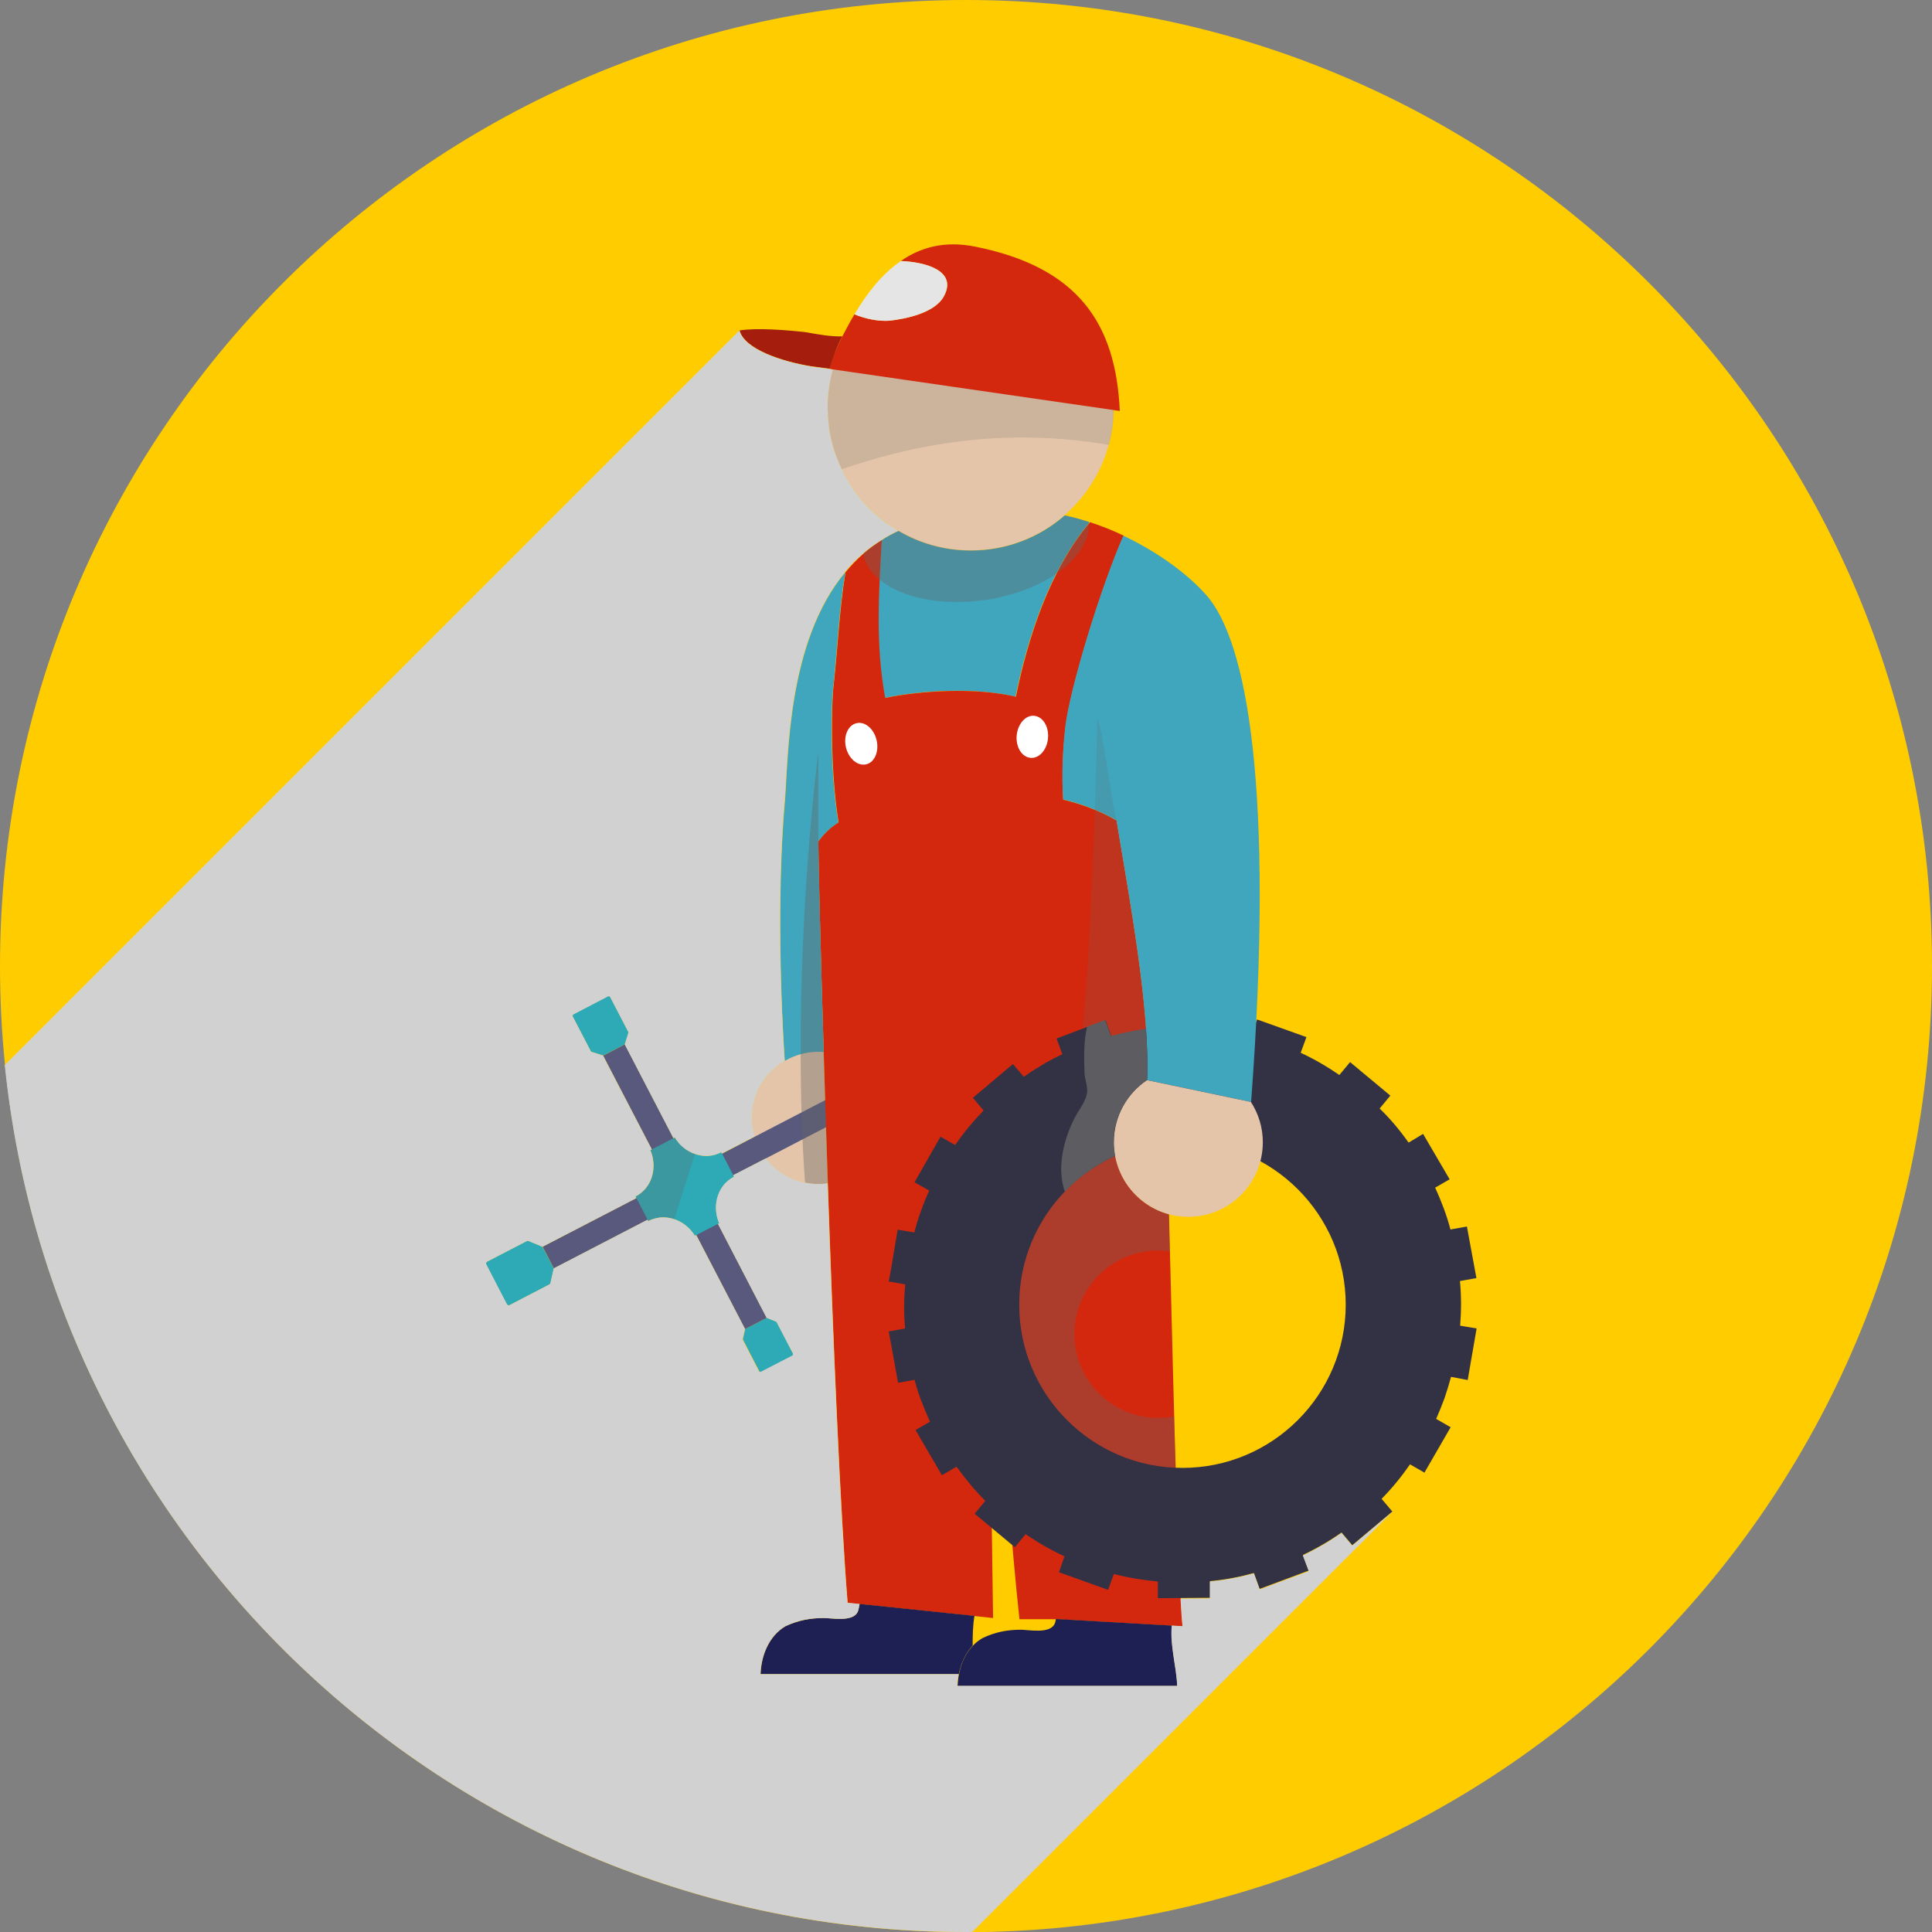 <svg width="192" height="192" viewBox="0 0 192 192" fill="none" xmlns="http://www.w3.org/2000/svg">
<rect x="0" y="0" width="192" height="192" fill="#808080" stroke="none"/>
<g clip-path="url(#clip0)">
<path d="M192 96.01C192 149.031 149.011 192.02 95.99 192.02C42.989 192 0 149.031 0 96.01C0 42.989 42.989 0 96.01 0C149.031 0 192 42.989 192 96.01Z" fill="#FFCC00"/>
<path d="M87.928 69.361C91.299 68.632 96.877 68.257 100.918 69.243C102.1 63.448 104.268 56.687 108.289 51.898C107.442 51.622 106.614 51.385 105.806 51.228C103.303 53.415 100.05 54.716 96.483 54.716C93.861 54.716 91.397 54.007 89.288 52.765C88.697 53.041 88.145 53.337 87.613 53.691C87.278 59.072 86.963 64.059 87.928 69.361Z" fill="#3FA6BD"/>
<path d="M74.742 111.108C74.742 114.735 77.679 117.672 81.306 117.672C81.621 117.672 81.936 117.652 82.252 117.593C82.094 113.059 81.956 108.625 81.838 104.525C81.661 104.525 81.483 104.505 81.306 104.505C80.084 104.505 78.941 104.84 77.975 105.412C76.043 106.575 74.742 108.684 74.742 111.108Z" fill="#E4C5A9"/>
<path d="M50.656 129.695L54.618 127.645C54.657 127.625 54.677 127.586 54.716 127.547V127.507L55.032 126.049L53.908 123.9L52.528 123.329L52.489 123.309C52.45 123.309 52.41 123.309 52.351 123.329L48.409 125.378C48.31 125.438 48.271 125.556 48.31 125.654L50.36 129.616C50.439 129.715 50.557 129.754 50.656 129.695Z" fill="#2EA9B6"/>
<path d="M84.916 107.823L53.929 123.897L55.045 126.05L86.032 109.975L84.916 107.823Z" fill="#58597C"/>
<path d="M56.924 101.036L58.698 104.446C58.718 104.485 58.757 104.525 58.777 104.525L58.816 104.544L59.94 104.899L62.088 103.795L62.443 102.672V102.633C62.443 102.593 62.443 102.554 62.423 102.514L60.649 99.085C60.61 99.006 60.492 98.966 60.413 99.006L57.003 100.78C56.924 100.839 56.885 100.957 56.924 101.036Z" fill="#2EA9B6"/>
<path d="M78.802 134.504L77.206 131.41C77.186 131.37 77.166 131.351 77.127 131.331H77.107L76.201 130.957L74.052 132.08L73.835 133.046V133.066C73.835 133.105 73.835 133.144 73.855 133.164L75.452 136.259C75.491 136.337 75.59 136.377 75.668 136.337L78.763 134.741C78.822 134.682 78.842 134.583 78.802 134.504Z" fill="#2EA9B6"/>
<path d="M62.096 103.794L59.944 104.911L74.043 132.08L76.195 130.964L62.096 103.794Z" fill="#58597C"/>
<path d="M69.046 122.816L71.49 121.555L71.431 121.436C70.761 119.702 71.372 117.77 72.929 116.962L72.948 116.942L71.687 114.498L71.648 114.518C70.091 115.326 68.159 114.715 67.134 113.158L67.075 113.04L64.631 114.301L64.69 114.419C65.36 116.154 64.749 118.086 63.192 118.894L63.172 118.913L64.434 121.358L64.453 121.338C66.01 120.53 67.942 121.141 68.967 122.678L69.046 122.816Z" fill="#2EA9B6"/>
<path opacity="0.25" d="M67.016 121.16L69.066 114.676C68.297 114.419 67.607 113.907 67.114 113.158L67.055 113.04L64.611 114.301L64.67 114.419C65.34 116.154 64.729 118.086 63.172 118.894L63.133 118.913L64.394 121.358L64.434 121.338C65.261 120.924 66.188 120.884 67.016 121.16Z" fill="#666666"/>
<path d="M81.326 83.612C81.326 85.839 81.542 94.098 81.858 104.544C81.976 108.625 82.114 113.059 82.272 117.612C82.804 133.243 83.513 150.233 84.243 159.3L85.445 159.418L96.857 160.601L98.691 160.798L98.158 123.171C98.888 127.152 99.341 131.173 99.439 135.273C99.597 141.442 100.484 153.269 101.312 160.916H104.939L116.469 161.567L117.534 161.626C116.942 155.161 116.45 130.543 116.174 120.687C113.04 119.84 110.714 116.962 110.714 113.532C110.714 110.95 112.015 108.684 114.025 107.363C114.301 100.248 112.251 89.348 110.97 81.542C109.334 80.596 107.521 79.906 105.668 79.473C105.51 77.029 105.629 74.486 105.905 72.2C106.358 68.435 109.393 58.402 111.68 53.238C110.576 52.706 109.433 52.252 108.329 51.898C104.288 56.687 102.14 63.448 100.957 69.243C96.936 68.277 91.338 68.652 87.968 69.361C87.002 64.059 87.318 59.072 87.633 53.672C86.234 54.539 85.051 55.623 84.046 56.845H84.026C83.415 60.59 83.257 64.453 82.843 68.119C82.607 70.169 82.528 76.772 83.336 81.72C82.548 82.193 81.858 82.863 81.326 83.612Z" fill="#D3280E"/>
<path d="M89.939 132.021L88.323 132.317L89.249 137.422L90.885 137.126C91.26 138.565 91.811 139.945 92.422 141.285L90.984 142.113L93.605 146.607L95.064 145.759C95.931 146.961 96.857 148.105 97.922 149.149L96.857 150.431L100.859 153.762L101.923 152.461C103.125 153.289 104.426 154.038 105.786 154.668L105.234 156.245L110.123 157.999L110.694 156.423C112.133 156.797 113.611 157.034 115.07 157.171V158.827L120.254 158.788V157.132C121.752 156.994 123.191 156.718 124.61 156.324L125.181 157.901L130.05 156.087L129.478 154.53C130.819 153.9 132.1 153.151 133.322 152.303L134.386 153.564L138.368 150.214L137.303 148.952C138.328 147.908 139.274 146.764 140.122 145.523L141.561 146.35L141.797 145.937L144.163 141.837L142.724 141.009C143.019 140.339 143.295 139.649 143.552 138.959C143.788 138.269 144.005 137.56 144.202 136.83L145.858 137.146L146.745 132.021L145.109 131.745C145.227 130.267 145.227 128.769 145.089 127.31L146.725 127.014L145.779 121.89L144.143 122.185C143.768 120.746 143.236 119.367 142.625 118.026L144.064 117.199L141.423 112.685L139.984 113.552C139.136 112.35 138.19 111.207 137.106 110.162L138.171 108.881L134.169 105.55L133.105 106.831C131.903 106.003 130.621 105.254 129.261 104.623L129.833 103.066L124.925 101.312L124.373 102.869C122.915 102.495 121.436 102.258 119.998 102.12V100.464L114.794 100.504L114.814 102.159C113.316 102.297 111.857 102.593 110.438 102.968L109.866 101.371L104.998 103.204L105.569 104.761C104.998 105.037 104.426 105.333 103.874 105.648C103.145 106.082 102.435 106.516 101.746 107.008L100.662 105.747L96.68 109.098L97.744 110.359C96.719 111.423 95.773 112.547 94.926 113.789L93.467 112.961L92.422 114.794L90.885 117.494L92.344 118.322C92.028 119.012 91.752 119.682 91.516 120.372C91.26 121.062 91.043 121.771 90.865 122.481L89.21 122.205L88.48 126.522L88.323 127.35L89.959 127.645C89.821 129.064 89.821 130.562 89.939 132.021ZM117.514 113.434C126.463 113.434 133.736 120.707 133.736 129.656C133.736 138.604 126.463 145.877 117.514 145.877C108.546 145.877 101.292 138.604 101.292 129.656C101.292 120.707 108.565 113.434 117.514 113.434Z" fill="#333245"/>
<path d="M105.648 79.453C107.501 79.887 109.314 80.576 110.95 81.523C112.251 89.328 114.281 100.228 114.005 107.343L124.334 109.511C126.66 78.487 123.94 63.625 119.84 59.092C117.79 56.806 114.794 54.736 111.64 53.238C109.354 58.402 106.318 68.435 105.865 72.2C105.609 74.466 105.491 77.009 105.648 79.453Z" fill="#3FA6BD"/>
<path d="M77.994 105.431C78.96 104.86 80.103 104.525 81.326 104.525C81.503 104.525 81.68 104.544 81.858 104.544C81.542 94.098 81.345 85.839 81.326 83.612C81.877 82.863 82.547 82.213 83.316 81.739C82.488 76.792 82.567 70.169 82.823 68.139C83.218 64.473 83.375 60.61 84.006 56.865C78.231 63.823 78.369 75.195 78.014 79.571C77.344 87.14 77.442 96.956 77.994 105.431Z" fill="#3FA6BD"/>
<path d="M82.252 40.485C82.252 45.709 85.07 50.262 89.269 52.745C91.378 53.987 93.842 54.697 96.463 54.697C100.031 54.697 103.303 53.396 105.786 51.208C108.782 48.606 110.674 44.782 110.674 40.485C110.674 40.229 110.674 39.993 110.655 39.756L82.922 36.149C82.488 37.529 82.252 38.987 82.252 40.485Z" fill="#E4C5A9"/>
<path opacity="0.19" d="M82.252 40.485C82.252 42.693 82.764 44.782 83.651 46.635C83.848 46.576 84.026 46.497 84.223 46.438C92.895 43.541 101.351 42.713 110.201 44.211C110.517 43.028 110.694 41.767 110.694 40.485C110.694 40.229 110.694 39.993 110.674 39.756L82.942 36.149C82.488 37.529 82.252 38.987 82.252 40.485Z" fill="#666666"/>
<path d="M82.429 36.661L111.285 40.84C110.891 32.108 107.107 26.53 96.857 24.5C93.861 23.909 91.476 24.579 89.525 25.939C92.009 26.038 95.182 26.924 93.802 29.447C92.896 31.123 89.978 31.694 88.402 31.872C87.337 31.951 86.096 31.714 84.913 31.241C84.479 31.97 84.085 32.719 83.691 33.468C83.178 34.454 82.745 35.518 82.429 36.661Z" fill="#D3280E"/>
<path d="M110.694 113.513C110.694 116.942 113.02 119.82 116.154 120.668C116.765 120.845 117.415 120.924 118.086 120.924C122.185 120.924 125.497 117.612 125.497 113.513C125.497 112.034 125.063 110.674 124.314 109.511L113.986 107.343C112.015 108.664 110.694 110.931 110.694 113.513Z" fill="#E4C5A9"/>
<path d="M73.5 32.838C73.973 34.671 77.62 35.913 80.655 36.405L82.449 36.642C82.764 35.617 83.198 34.336 83.71 33.429C82.469 33.449 81.562 33.271 79.946 32.995C78.093 32.798 75.215 32.562 73.5 32.838Z" fill="#A51E0D"/>
<path d="M75.59 166.376H95.281C95.497 165.312 95.951 164.307 96.66 163.538C96.66 162.533 96.68 161.547 96.838 160.581L85.425 159.399C85.366 159.734 85.307 160.049 85.228 160.207C84.735 161.212 82.686 160.798 81.858 160.798C80.537 160.798 79.315 161.035 78.073 161.606C76.437 162.552 75.649 164.504 75.59 166.376Z" fill="#1E1F52"/>
<path d="M117.001 167.539C116.923 165.686 116.252 163.4 116.469 161.547L104.939 160.897C104.899 161.114 104.86 161.291 104.801 161.389C104.308 162.395 102.258 161.961 101.43 161.961C100.09 161.961 98.888 162.198 97.646 162.789C97.291 163.006 96.956 163.242 96.68 163.558C95.951 164.307 95.497 165.332 95.3 166.396C95.221 166.79 95.182 167.165 95.162 167.559H117.001V167.539Z" fill="#1E1F52"/>
<path d="M101.036 73.087C100.937 74.249 101.548 75.235 102.416 75.314C103.283 75.393 104.052 74.506 104.15 73.362C104.249 72.2 103.638 71.214 102.77 71.135C101.923 71.056 101.154 71.924 101.036 73.087Z" fill="white"/>
<path d="M84.065 74.249C84.322 75.373 85.209 76.142 86.056 75.964C86.904 75.787 87.377 74.703 87.12 73.579C86.864 72.436 85.977 71.687 85.149 71.864C84.282 72.042 83.809 73.126 84.065 74.249Z" fill="white"/>
<path d="M84.913 31.241C86.076 31.714 87.337 31.951 88.401 31.872C89.978 31.695 92.895 31.123 93.802 29.448C95.162 26.905 92.008 26.038 89.525 25.939C87.633 27.24 86.135 29.172 84.913 31.241Z" fill="#E5E5E5"/>
<path opacity="0.83" d="M105.826 118.421C107.245 116.942 108.94 115.72 110.812 114.873C110.714 114.439 110.674 113.966 110.674 113.513C110.674 110.931 111.975 108.664 113.986 107.343C114.025 106.575 114.025 105.767 114.006 104.899C114.006 104.663 113.986 104.406 113.986 104.15C113.946 103.52 113.927 102.889 113.887 102.238C112.705 102.396 111.542 102.652 110.399 102.948L109.827 101.351L108.033 102.022C107.698 103.48 107.718 105.077 107.777 106.614C107.777 107.186 108.112 107.935 108.033 108.526C107.954 109.452 107.205 110.28 106.792 111.108C105.688 113.257 104.998 116.095 105.826 118.421Z" fill="#666666"/>
<path opacity="0.35" d="M101.292 129.656C101.292 138.387 108.191 145.503 116.824 145.858C116.765 144.182 116.726 142.467 116.686 140.753C116.174 140.851 115.661 140.91 115.109 140.91C110.497 140.91 106.772 137.185 106.772 132.592C106.772 128 110.497 124.275 115.109 124.275C115.504 124.275 115.878 124.314 116.252 124.353C116.213 122.974 116.174 121.752 116.154 120.668C113.434 119.938 111.325 117.691 110.812 114.873C105.195 117.415 101.292 123.092 101.292 129.656Z" fill="#666666"/>
<path opacity="0.38" d="M79.571 104.761C79.571 108.881 79.689 113.217 80.005 117.534C80.439 117.613 80.872 117.672 81.326 117.672C81.641 117.672 81.956 117.652 82.272 117.593C82.114 113.059 81.976 108.625 81.858 104.525C81.542 94.078 81.345 85.82 81.326 83.592V74.742C81.326 74.742 79.512 88.342 79.571 104.761Z" fill="#666666"/>
<g opacity="0.43">
<path opacity="0.43" d="M107.6 102.199L109.847 101.351L110.418 102.948C111.561 102.652 112.724 102.396 113.907 102.238C113.631 98.533 113.059 94.374 112.429 90.353C112.291 89.466 112.133 88.579 111.995 87.712C111.837 86.844 111.699 85.977 111.561 85.149C111.502 84.735 111.423 84.322 111.345 83.908C111.207 83.099 111.069 82.311 110.95 81.523C110.418 79.276 109.63 72.791 109.038 71.372C109.038 72.594 108.94 76.122 108.802 80.458C108.526 87.85 108.092 97.567 107.6 102.199Z" fill="#666666"/>
</g>
<path opacity="0.36" d="M85.78 55.012C85.957 55.998 86.529 56.865 87.396 57.594C89.545 59.388 93.546 60.255 97.902 59.624C100.701 59.21 103.165 58.264 104.998 57.003C107.028 55.584 108.27 53.829 108.211 52.036C108.211 51.977 108.191 51.917 108.191 51.858C107.383 51.582 106.594 51.385 105.826 51.208C103.322 53.396 100.07 54.697 96.502 54.697C93.881 54.697 91.417 53.987 89.308 52.745C88.717 53.021 88.165 53.317 87.633 53.672C86.943 54.086 86.332 54.539 85.78 55.012Z" fill="#666666"/>
<path d="M138.368 150.253L96.641 191.98C96.424 192 96.207 192 95.99 192C46.3 192 5.42 154.235 0.473 105.845L73.481 32.838C73.954 34.691 77.6 35.913 80.636 36.425L82.41 36.661L82.764 36.721C82.429 37.923 82.252 39.184 82.252 40.485C82.252 40.801 82.272 41.136 82.291 41.451C82.291 41.668 82.311 41.904 82.35 42.121C82.37 42.358 82.39 42.575 82.429 42.791C82.528 43.383 82.666 43.954 82.823 44.526C82.962 44.999 83.139 45.472 83.336 45.925C83.395 46.123 83.494 46.32 83.592 46.497C83.612 46.536 83.632 46.596 83.651 46.635C84.873 49.197 86.825 51.326 89.269 52.745C88.677 53.021 88.126 53.317 87.593 53.672C87.239 53.889 86.904 54.125 86.569 54.361C86.293 54.559 86.017 54.776 85.76 55.012V55.032C85.11 55.564 84.519 56.175 83.986 56.825V56.845C78.192 63.803 78.349 75.176 77.975 79.552C77.324 87.14 77.423 96.956 77.975 105.431C76.023 106.575 74.742 108.684 74.742 111.108C74.742 111.739 74.841 112.37 75.018 112.941L71.746 114.636L71.667 114.498L71.648 114.518C70.82 114.952 69.913 114.971 69.066 114.676L69.046 114.656C68.868 114.617 68.691 114.538 68.533 114.439C68.376 114.36 68.218 114.281 68.08 114.163C67.981 114.104 67.903 114.025 67.824 113.946C67.646 113.828 67.508 113.67 67.39 113.493C67.292 113.375 67.213 113.276 67.134 113.158L67.075 113.04L67.055 113.059L67.035 113.04L66.917 113.099L62.088 103.795L62.443 102.672V102.633C62.463 102.593 62.443 102.554 62.423 102.514L60.649 99.104C60.61 99.006 60.492 98.986 60.413 99.025L57.003 100.799C56.904 100.839 56.865 100.957 56.924 101.036L58.698 104.446C58.718 104.485 58.737 104.525 58.777 104.544H58.816L59.92 104.899L64.769 114.222L64.631 114.301H64.611L64.67 114.419C65.34 116.154 64.729 118.086 63.172 118.894V118.913H63.152L63.231 119.071L53.908 123.9L52.529 123.329L52.489 123.309C52.45 123.309 52.41 123.309 52.371 123.329L48.409 125.378C48.31 125.438 48.271 125.556 48.33 125.654L50.38 129.616C50.419 129.715 50.557 129.754 50.656 129.695L54.598 127.645C54.638 127.625 54.677 127.586 54.697 127.547V127.507L55.032 126.049L64.335 121.22L64.414 121.358H64.434L64.453 121.338C64.572 121.259 64.69 121.22 64.808 121.18C65.045 121.101 65.281 121.042 65.518 121.003C65.656 120.983 65.774 120.983 65.912 120.983C66.089 120.983 66.267 121.003 66.424 121.022C66.621 121.062 66.819 121.101 66.996 121.16C67.784 121.417 68.494 121.949 68.987 122.698L69.046 122.816L69.184 122.737L74.033 132.06L73.816 133.026L73.796 133.046C73.796 133.085 73.796 133.125 73.816 133.164L75.412 136.259C75.452 136.338 75.55 136.357 75.629 136.318L78.724 134.721C78.803 134.682 78.842 134.583 78.803 134.504L77.186 131.41C77.167 131.37 77.147 131.351 77.108 131.331H77.088L76.181 130.957L71.352 121.633L71.49 121.555L71.411 121.436C70.741 119.702 71.372 117.751 72.909 116.962L72.948 116.942L72.87 116.785L76.122 115.109C77.048 116.331 78.428 117.218 79.985 117.534C80.399 117.613 80.853 117.672 81.306 117.672C81.621 117.672 81.936 117.652 82.252 117.593C82.784 133.243 83.494 150.233 84.223 159.281L85.425 159.399C85.366 159.734 85.307 160.049 85.228 160.207C84.716 161.212 82.666 160.798 81.838 160.798C80.517 160.798 79.315 161.015 78.054 161.606C76.437 162.552 75.629 164.504 75.57 166.376H95.261C95.182 166.751 95.143 167.145 95.143 167.539H116.982C116.923 165.686 116.233 163.4 116.45 161.547L117.514 161.606C117.435 160.897 117.376 159.97 117.317 158.867L120.234 158.847V157.172C121.732 157.034 123.171 156.758 124.61 156.363L125.181 157.96L130.07 156.147L129.478 154.589C130.819 153.939 132.1 153.21 133.322 152.342L134.386 153.604L138.368 150.253Z" fill="#D1D1D1"/>
</g>
<defs>
<clipPath id="clip0">
<rect width="192" height="192" fill="white"/>
</clipPath>
</defs>
</svg>
